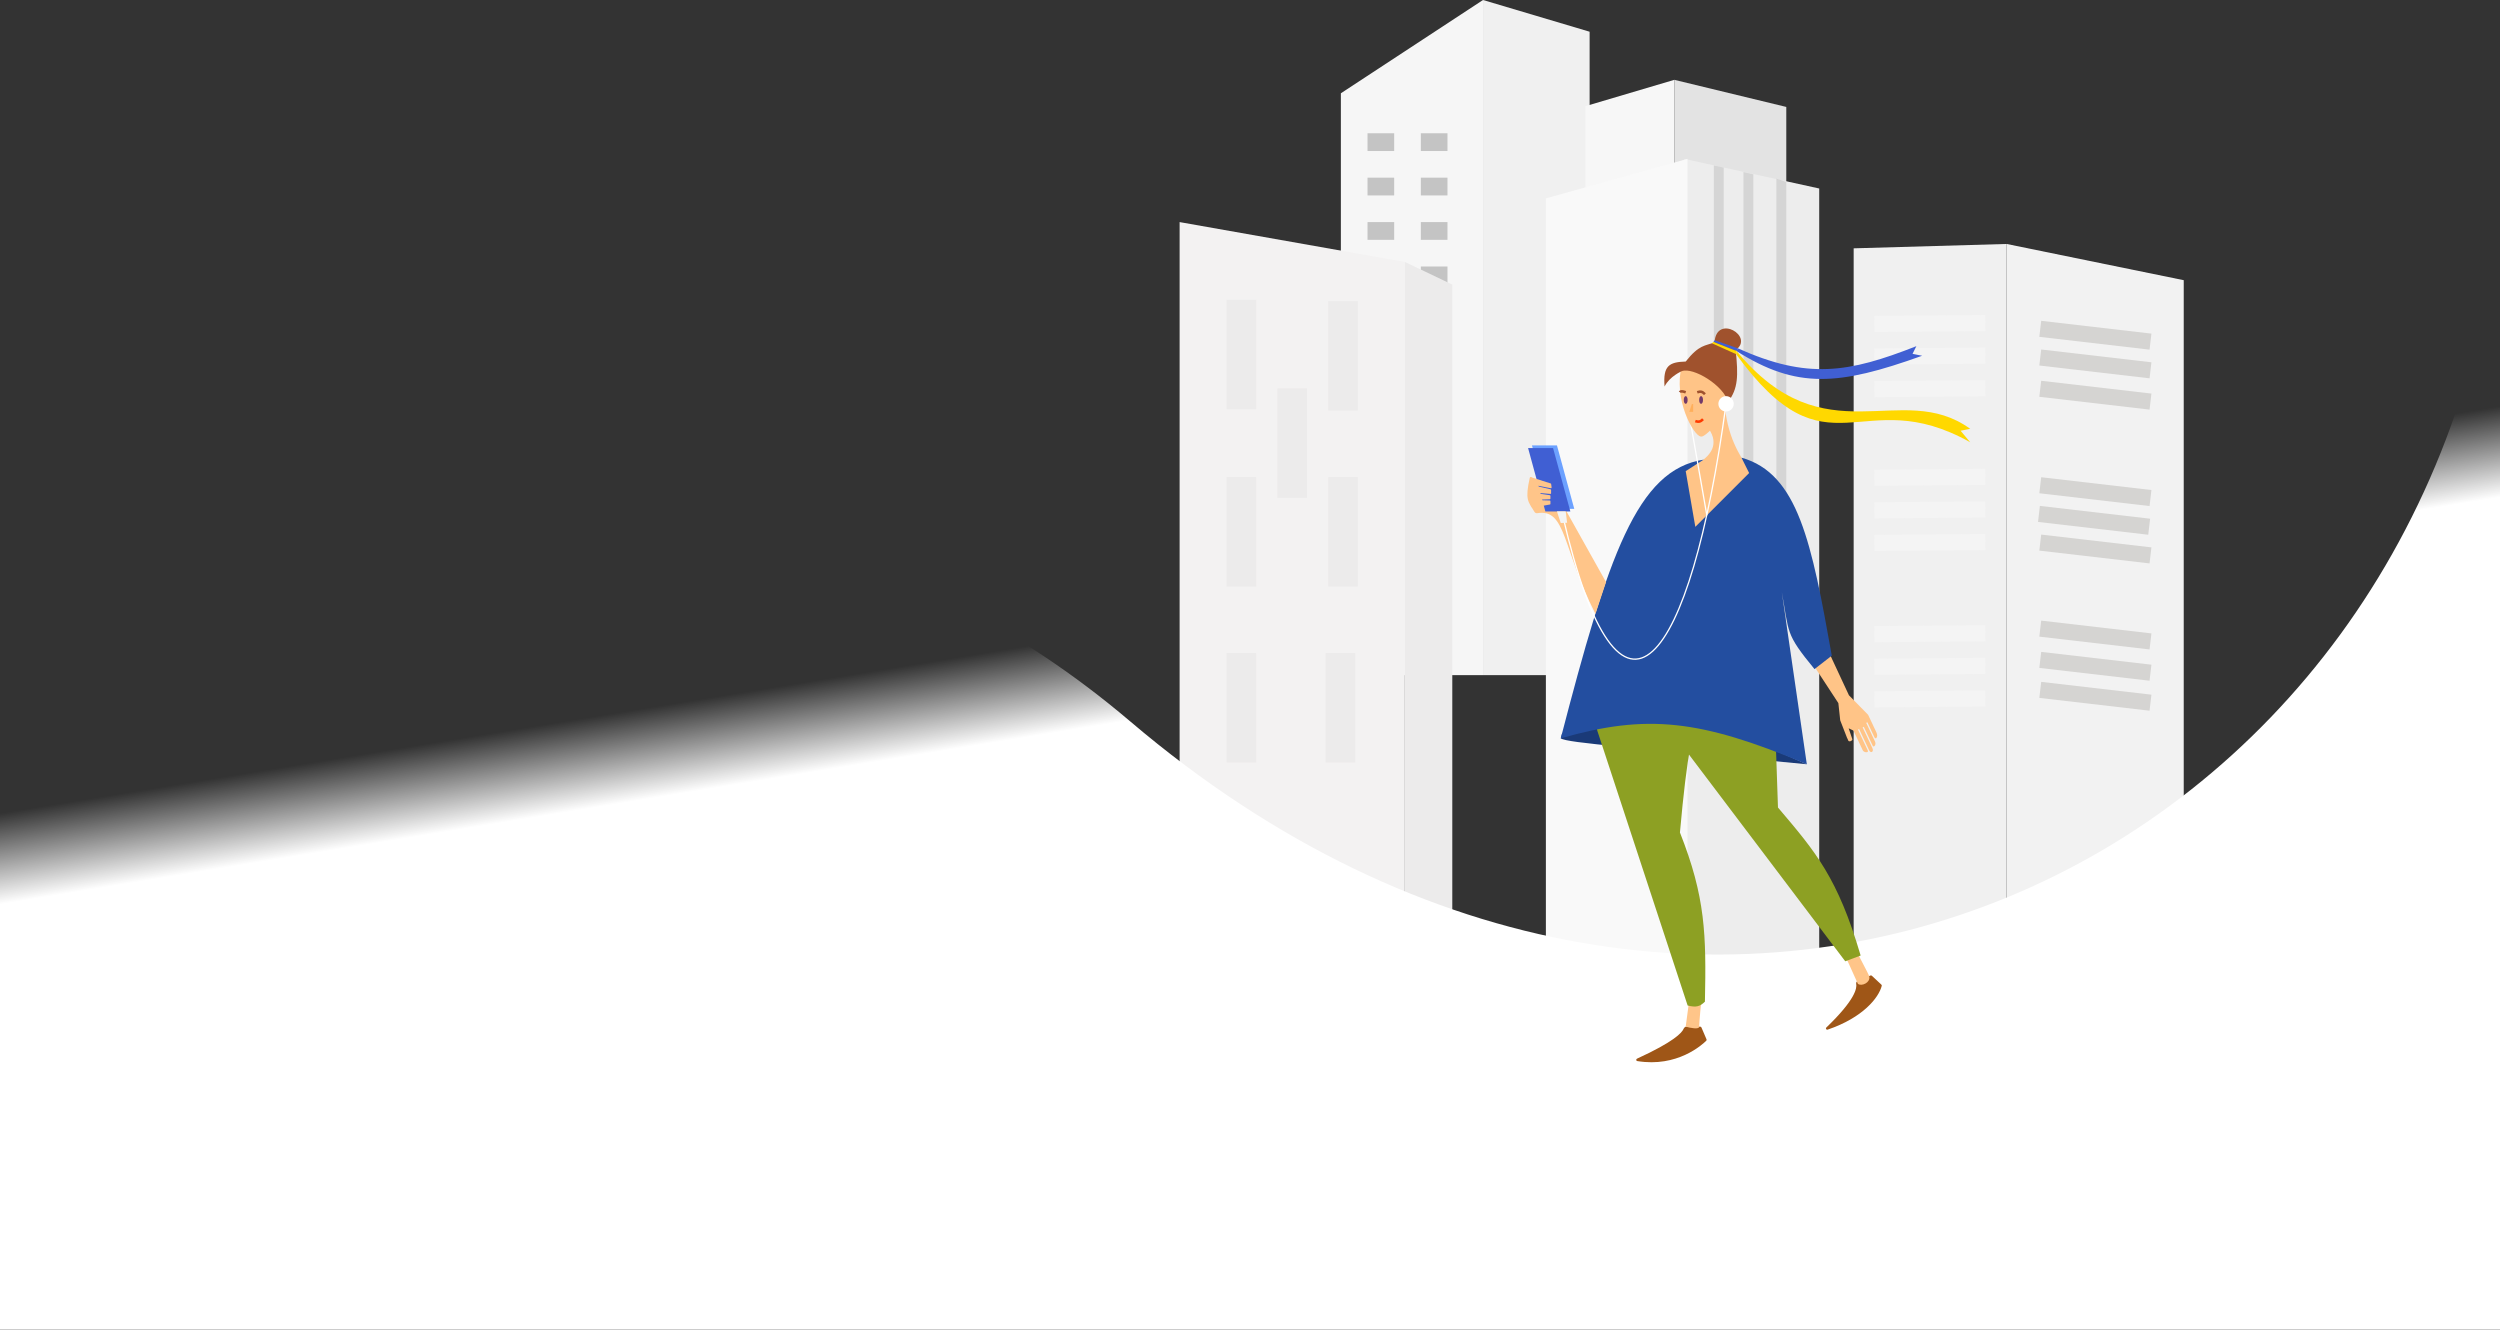 <?xml version="1.0" encoding="UTF-8"?>
<svg width="1918px" height="1020px" viewBox="0 0 1918 1020" version="1.1" xmlns="http://www.w3.org/2000/svg" xmlns:xlink="http://www.w3.org/1999/xlink">
    <rect x="0" y="0" width="1918" height="1020" fill="#333333" stroke="none"/>
    <title>index</title>
    <defs>
        <linearGradient x1="23.444%" y1="53.603%" x2="20.861%" y2="46.49%" id="linearGradient-1">
            <stop stop-color="#FFFFFF" offset="0%"></stop>
            <stop stop-color="#FFFFFF" stop-opacity="0" offset="100%"></stop>
        </linearGradient>
    </defs>
    <g id="Page-1" stroke="none" stroke-width="1" fill="none" fill-rule="evenodd">
        <g id="index">
            <polygon id="Path" fill="#F6F6F6" fill-rule="nonzero" points="1028.72 71.561 1137.77 0 1137.77 517.963 1028.72 517.963"></polygon>
            <polygon id="Path" fill="#F0F0F0" fill-rule="nonzero" points="1137.77 0 1219.55 24.334 1219.55 517.963 1137.77 517.963"></polygon>
            <rect id="Rectangle" fill="#C4C4C4" fill-rule="nonzero" x="1049.17" y="102.229" width="20.446" height="13.631"></rect>
            <rect id="Rectangle" fill="#C4C4C4" fill-rule="nonzero" x="1090.06" y="102.229" width="20.446" height="13.631"></rect>
            <rect id="Rectangle" fill="#C4C4C4" fill-rule="nonzero" x="1090.06" y="136.306" width="20.446" height="13.631"></rect>
            <rect id="Rectangle" fill="#C4C4C4" fill-rule="nonzero" x="1049.17" y="136.306" width="20.446" height="13.631"></rect>
            <rect id="Rectangle" fill="#C4C4C4" fill-rule="nonzero" x="1049.17" y="170.383" width="20.446" height="13.631"></rect>
            <rect id="Rectangle" fill="#C4C4C4" fill-rule="nonzero" x="1090.06" y="170.383" width="20.446" height="13.631"></rect>
            <rect id="Rectangle" fill="#C4C4C4" fill-rule="nonzero" x="1090.06" y="204.459" width="20.446" height="13.631"></rect>
            <rect id="Rectangle" fill="#C4C4C4" fill-rule="nonzero" x="1049.17" y="204.459" width="20.446" height="13.631"></rect>
            <rect id="Rectangle" fill="#C4C4C4" fill-rule="nonzero" x="1049.17" y="238.536" width="20.446" height="13.631"></rect>
            <rect id="Rectangle" fill="#C4C4C4" fill-rule="nonzero" x="1090.06" y="238.536" width="20.446" height="13.631"></rect>
            <rect id="Rectangle" fill="#C4C4C4" fill-rule="nonzero" x="1090.06" y="272.612" width="20.446" height="13.631"></rect>
            <rect id="Rectangle" fill="#C4C4C4" fill-rule="nonzero" x="1049.17" y="272.612" width="20.446" height="13.631"></rect>
            <rect id="Rectangle" fill="#C4C4C4" fill-rule="nonzero" x="1049.17" y="306.689" width="20.446" height="13.631"></rect>
            <rect id="Rectangle" fill="#C4C4C4" fill-rule="nonzero" x="1090.06" y="306.689" width="20.446" height="13.631"></rect>
            <rect id="Rectangle" fill="#C4C4C4" fill-rule="nonzero" x="1090.06" y="340.766" width="20.446" height="13.631"></rect>
            <rect id="Rectangle" fill="#C4C4C4" fill-rule="nonzero" x="1049.17" y="340.766" width="20.446" height="13.631"></rect>
            <polygon id="Path" fill="#F3F2F2" fill-rule="nonzero" points="905 729.762 905 170.383 1077.81 200.961 1077.81 729.762"></polygon>
            <rect id="Rectangle" fill="#ECEBEB" fill-rule="nonzero" x="1019" y="231" width="22.739" height="83.982"></rect>
            <polygon id="Path" fill="#ECEBEB" fill-rule="nonzero" points="1114.2 218.335 1077.81 200.961 1077.81 729.762 1114.2 712.266"></polygon>
            <rect id="Rectangle" fill="#ECEBEB" fill-rule="nonzero" x="941" y="230" width="22.739" height="83.982"></rect>
            <rect id="Rectangle" fill="#ECEBEB" fill-rule="nonzero" x="980" y="298" width="22.739" height="83.982"></rect>
            <rect id="Rectangle" fill="#ECEBEB" fill-rule="nonzero" x="941" y="366" width="22.739" height="83.982"></rect>
            <rect id="Rectangle" fill="#ECEBEB" fill-rule="nonzero" x="1019" y="366" width="22.739" height="83.982"></rect>
            <rect id="Rectangle" fill="#ECEBEB" fill-rule="nonzero" x="1017" y="501" width="22.739" height="83.982"></rect>
            <rect id="Rectangle" fill="#ECEBEB" fill-rule="nonzero" x="941" y="501" width="22.739" height="83.982"></rect>
            <polygon id="Path" fill="#F7F7F7" fill-rule="nonzero" points="1216.32 81.455 1284.54 61.243 1284.54 131.986 1216.32 159.777"></polygon>
            <polygon id="Path" fill="#E3E3E3" fill-rule="nonzero" points="1284.54 126.932 1284.54 61.243 1370.44 82.041 1370.44 148.888"></polygon>
            <polygon id="Path" fill="#EDEDED" fill-rule="nonzero" points="1395.7 753.511 1289.59 753.511 1292.11 121.879 1395.7 144.618"></polygon>
            <polygon id="Path" fill="#F9F9F9" fill-rule="nonzero" points="1186 152.198 1294.64 121.879 1294.64 756.038 1186 728.246"></polygon>
            <polygon id="Path" fill="#C4C4C4" fill-rule="nonzero" opacity="0.6" points="1314.85 528.65 1314.85 126.933 1322.43 128.591 1322.43 528.65"></polygon>
            <polygon id="Path" fill="#C4C4C4" fill-rule="nonzero" opacity="0.6" points="1337.59 529.986 1337.59 131.986 1345.17 133.729 1345.17 529.986"></polygon>
            <polygon id="Path" fill="#C4C4C4" fill-rule="nonzero" opacity="0.6" points="1362.86 532.039 1362.86 137.039 1370.44 139.587 1370.44 532.039"></polygon>
            <polygon id="Path" fill="#F0F0F0" fill-rule="nonzero" points="1539.48 187.167 1422.13 190.518 1422.13 786.28 1539.48 786.28"></polygon>
            <polygon id="Path" fill="#F2F2F2" fill-rule="nonzero" points="1539.48 783.191 1539.48 187.167 1675.36 214.961 1675.36 783.191"></polygon>
            <rect id="Rectangle" fill="#D5D4D2" fill-rule="nonzero" transform="translate(1607.57, 257.192) rotate(6.623) translate(-1607.57, -257.192) " x="1565" y="251" width="85.14" height="12.383"></rect>
            <rect id="Rectangle" fill="#D5D4D2" fill-rule="nonzero" transform="translate(1607.57, 279.192) rotate(6.623) translate(-1607.57, -279.192) " x="1565" y="273" width="85.14" height="12.383"></rect>
            <rect id="Rectangle" fill="#D5D4D2" fill-rule="nonzero" transform="translate(1607.57, 303.192) rotate(6.623) translate(-1607.57, -303.192) " x="1565" y="297" width="85.14" height="12.383"></rect>
            <rect id="Rectangle" fill="#D5D4D2" fill-rule="nonzero" transform="translate(1607.57, 377.192) rotate(6.623) translate(-1607.57, -377.192) " x="1565" y="371" width="85.14" height="12.383"></rect>
            <rect id="Rectangle" fill="#D5D4D2" fill-rule="nonzero" transform="translate(1606.57, 399.192) rotate(6.623) translate(-1606.57, -399.192) " x="1564" y="393" width="85.14" height="12.383"></rect>
            <rect id="Rectangle" fill="#D5D4D2" fill-rule="nonzero" transform="translate(1607.57, 421.192) rotate(6.623) translate(-1607.57, -421.192) " x="1565" y="415" width="85.14" height="12.383"></rect>
            <rect id="Rectangle" fill="#D5D4D2" fill-rule="nonzero" transform="translate(1607.57, 487.192) rotate(6.623) translate(-1607.57, -487.192) " x="1565" y="481" width="85.14" height="12.383"></rect>
            <rect id="Rectangle" fill="#D5D4D2" fill-rule="nonzero" transform="translate(1607.57, 511.192) rotate(6.623) translate(-1607.57, -511.192) " x="1565" y="505" width="85.14" height="12.383"></rect>
            <rect id="Rectangle" fill="#D5D4D2" fill-rule="nonzero" transform="translate(1607.57, 534.192) rotate(6.623) translate(-1607.57, -534.192) " x="1565" y="528" width="85.14" height="12.383"></rect>
            <rect id="Rectangle" fill="#F4F4F4" fill-rule="nonzero" transform="translate(1480.57, 486.192) rotate(-0.45) translate(-1480.57, -486.192) " x="1438" y="480" width="85.14" height="12.383"></rect>
            <rect id="Rectangle" fill="#F4F4F4" fill-rule="nonzero" transform="translate(1480.57, 511.192) rotate(-0.45) translate(-1480.57, -511.192) " x="1438" y="505" width="85.14" height="12.383"></rect>
            <rect id="Rectangle" fill="#F4F4F4" fill-rule="nonzero" transform="translate(1480.57, 536.192) rotate(-0.45) translate(-1480.57, -536.192) " x="1438" y="530" width="85.14" height="12.383"></rect>
            <rect id="Rectangle" fill="#F4F4F4" fill-rule="nonzero" transform="translate(1480.57, 366.192) rotate(-0.45) translate(-1480.57, -366.192) " x="1438" y="360" width="85.14" height="12.383"></rect>
            <rect id="Rectangle" fill="#F4F4F4" fill-rule="nonzero" transform="translate(1480.57, 391.192) rotate(-0.45) translate(-1480.57, -391.192) " x="1438" y="385" width="85.14" height="12.383"></rect>
            <rect id="Rectangle" fill="#F4F4F4" fill-rule="nonzero" transform="translate(1480.57, 416.192) rotate(-0.45) translate(-1480.57, -416.192) " x="1438" y="410" width="85.14" height="12.383"></rect>
            <rect id="Rectangle" fill="#F4F4F4" fill-rule="nonzero" transform="translate(1480.57, 248.192) rotate(-0.45) translate(-1480.57, -248.192) " x="1438" y="242" width="85.14" height="12.383"></rect>
            <rect id="Rectangle" fill="#F4F4F4" fill-rule="nonzero" transform="translate(1480.57, 273.192) rotate(-0.45) translate(-1480.57, -273.192) " x="1438" y="267" width="85.14" height="12.383"></rect>
            <rect id="Rectangle" fill="#F4F4F4" fill-rule="nonzero" transform="translate(1480.57, 298.192) rotate(-0.45) translate(-1480.57, -298.192) " x="1438" y="292" width="85.14" height="12.383"></rect>
            <path d="M867.157,553.5 C517.613,256.301 57.698,428.36 0,624.592 L0,1020 L1918,1020 L1918,160 C1867.22,662.5 1314.67,934 867.157,553.5 Z" id="Path" fill="url(#linearGradient-1)" fill-rule="nonzero"></path>
            <path d="M1353.74,417.473 L1271.15,411.574 L1284.42,362.905 C1284.42,362.905 1327.19,352.581 1310.97,328.984 L1322.77,306.862 C1327.19,364.38 1359.64,357.006 1353.74,417.473 Z" id="Path" fill="#FFC487" fill-rule="nonzero"></path>
            <path d="M1386.19,586.349 C1257.42,573.771 1201.78,570.107 1197.41,566.429 L1198.394,562.84 C1273.074,547.507 1313.41,552.996 1386.19,586.349 Z" id="Path" fill="#1A3A78" fill-rule="nonzero"></path>
            <path d="M1255.91,812.207 C1284.19,799.269 1290.4,792.312 1291.62,789.373 C1291.92,788.654 1292.79,787.651 1293.57,787.651 L1304.41,787.651 C1304.81,787.651 1305.17,787.889 1305.33,788.257 L1309.24,797.38 C1309.4,797.742 1309.33,798.147 1309.06,798.425 C1305.97,801.497 1286.78,819.084 1256.11,814.056 C1255.16,813.9 1255.03,812.61 1255.91,812.207 Z" id="Path" fill="#9F5617" fill-rule="nonzero"></path>
            <path d="M1401.18,788.295 C1423.47,766.897 1424.75,757.945 1424.07,754.873 C1423.92,754.172 1424.18,753.193 1424.83,752.902 L1434.98,748.413 C1435.35,748.251 1435.77,748.323 1436.07,748.595 L1443.39,755.409 C1443.65,755.65 1443.76,756.003 1443.68,756.345 C1441.38,765.37 1429.34,780.704 1402.15,789.937 C1401.15,790.277 1400.41,789.027 1401.18,788.295 Z" id="Path" fill="#9F5617" fill-rule="nonzero"></path>
            <path d="M1293.27,787.651 L1296.22,765.529 L1306.55,758.155 C1305.07,767.004 1303.6,785.291 1303.6,787.651 C1303.6,790.011 1296.71,788.634 1293.27,787.651 Z" id="Path" fill="#FFC589" fill-rule="nonzero"></path>
            <path d="M1425.38,754.813 L1416.19,734.477 L1421.05,722.759 C1424.48,731.049 1433.72,747.032 1434.14,749.353 C1434.96,753.823 1428.27,756.994 1425.38,754.813 Z" id="Path" fill="#FFC589" fill-rule="nonzero"></path>
            <path d="M1294.75,771.428 L1225.43,560.53 L1219.53,531.033 L1308.02,529.559 C1298.7,556.719 1294.25,578.478 1288.85,638.695 C1308.46,688.239 1309.09,716.991 1308.02,768.478 C1304.17,772.211 1301.38,773.078 1294.75,771.428 Z" id="Path" fill="#8DA023" fill-rule="nonzero"></path>
            <path d="M1415.68,737.507 L1267.5,541.5 L1361.11,532.508 L1364.06,619.522 L1364.7,620.277 C1393.16,653.795 1409.94,673.559 1427.48,733.083 L1415.68,737.507 Z" id="Path" fill="#8DA023" fill-rule="nonzero"></path>
            <path d="M1418.51,533.424 L1398.1,489.624 L1393.03,478.869 L1376,486.891 L1410.39,539.439 L1411.82,552.654 L1416.99,565.941 C1418.06,567.659 1417.61,568.71 1419.05,568.743 C1420,568.765 1420.85,568.18 1421.17,567.289 L1418.29,558.753 L1421.98,560.51 C1421.98,560.51 1428.16,573.629 1429.08,575.584 C1430,577.539 1433.87,577.659 1432.99,575.786 C1432.1,573.912 1425.42,559.734 1425.42,559.734 L1426.32,559.312 C1426.32,559.312 1432.89,573.245 1434.04,575.689 C1435.19,578.133 1437.88,576.867 1436.47,573.879 C1435.06,570.892 1429.01,558.045 1429.01,558.045 L1429.91,557.623 C1429.91,557.623 1436.14,570.85 1436.8,572.262 C1437.47,573.674 1439.7,571.43 1438.51,568.904 C1437.32,566.378 1431.75,554.564 1431.75,554.564 L1432.65,554.141 C1432.65,554.141 1437.29,564.001 1438.14,565.793 C1438.98,567.585 1441.25,565.422 1439.56,561.838 C1437.87,558.253 1433.22,548.394 1433.22,548.394 L1418.51,533.424 Z" id="Path" fill="#FFC487" fill-rule="nonzero"></path>
            <path d="M1307.115,352.615 C1255.895,360.401 1233.74,426.524 1197.41,566.429 C1263.68,547.483 1304.4,551.966 1386.19,586.349 L1367.01,454.343 C1372.86,485.586 1369.23,485.579 1392.08,513.335 L1405.36,503.012 C1389.79,416.103 1379.6,363.405 1336.04,351.106 L1341.94,362.905 L1300.65,404.199 L1293.27,361.43 L1307.115,352.615 Z" id="Path" fill="#234EA0" fill-rule="nonzero"></path>
            <path d="M1179.46,393.717 C1201.73,390.064 1198.459,420.567 1224.029,470.991 L1232.144,446.571 L1201.83,392.402 L1198.88,377.654 C1196.05,388.664 1194.02,390.658 1190.04,390.927 C1190.04,390.927 1179.022,367.504 1174.659,366.144 C1174.156,365.987 1173.75,366.147 1173.63,366.648 C1169.85,383.687 1172.32,384.587 1177.25,392.733 C1177.7,393.48 1178.6,393.858 1179.46,393.717 Z" id="Path" fill="#FFC589" fill-rule="nonzero"></path>
            <line x1="1294.75" y1="311.287" x2="1309.49" y2="395.351" id="Path" stroke="#FFFFFF"></line>
            <path d="M1304.78,334.882 C1299.44,334.346 1283.44,306.406 1290.32,280.315 C1297.521,283.588 1302.845,286.12 1306.292,287.913 C1311.039,290.381 1318.004,294.239 1327.19,299.488 C1328.21,315.787 1309,335.129 1305.36,334.954 C1305.16,334.944 1304.97,334.902 1304.78,334.882 Z" id="Path" fill="#FFC487" fill-rule="nonzero"></path>
            <path d="M1293.27,300.963 C1290.62,300.039 1289.51,299.901 1288.85,300.963" id="Path" stroke="#A0522D" stroke-width="2"></path>
            <path d="M1302.12,300.963 C1304.63,300.151 1305.95,300.253 1308.02,302.437" id="Path" stroke="#A0522D" stroke-width="2"></path>
            <path d="M1300.65,323.085 C1303.48,323.966 1304.7,323.458 1306.55,321.61" id="Path" stroke="#FF3A00" stroke-width="2"></path>
            <ellipse id="Oval" fill="#723969" fill-rule="nonzero" cx="1305.07" cy="306.862" rx="1.475" ry="2.95"></ellipse>
            <ellipse id="Oval" fill="#723969" fill-rule="nonzero" cx="1293.27" cy="306.862" rx="1.475" ry="2.95"></ellipse>
            <polygon id="Path" fill="#FFAF5B" fill-rule="nonzero" points="1299 316 1296 316 1298 310 1299 310 1299 312"></polygon>
            <path d="M1290.32,284.74 C1299.05,281.502 1322.44,295.73 1325.72,308.337 C1333.55,298.24 1333.65,288.277 1331.62,268.517 C1346.37,258.193 1316.87,240.496 1315.39,262.618 C1308.02,265.568 1303.71,264.202 1293.27,277.366 C1280.52,277.761 1275.76,280.621 1277.05,296.539 C1280.94,288.692 1290.32,284.74 1290.32,284.74 Z" id="Path" fill="#A0522D" fill-rule="nonzero"></path>
            <path d="M1470.25,265.567 C1418.28,286.04 1386.791,291.298 1333.131,267.168 L1332.292,269.366 C1378.532,298.555 1410.51,295.97 1474.67,272.941 L1467.3,271.467 L1470.25,265.567 Z" id="Path" fill="#405FD3" fill-rule="nonzero"></path>
            <polygon id="Path" fill="#405FD3" fill-rule="nonzero" points="1314.51 262.334 1315.547 261.052 1333.131 267.168 1332.346 269.366"></polygon>
            <path d="M1511.54,339.308 C1427.48,292.114 1402.724,369.058 1331.935,271.721 C1332.166,270.098 1332.303,269.313 1332.346,269.366 C1400.103,351.606 1458.5,290.675 1511.54,328.984 L1504.17,330.459 L1511.54,339.308 Z" id="Path" fill="#FFD800" fill-rule="nonzero"></path>
            <polygon id="Path" fill="#6CA1FF" fill-rule="nonzero" points="1188.61 390.401 1175.34 341.732 1194.51 341.732 1207.78 390.401"></polygon>
            <polygon id="Path" fill="#405FD3" fill-rule="nonzero" points="1185.61 392.401 1172.34 343.732 1191.51 343.732 1204.78 392.401"></polygon>
            <path d="M1189.7,370.904 L1174.46,366.062 C1174.14,365.959 1173.81,366.2 1173.81,366.538 L1173.81,367.248 C1173.81,367.302 1173.82,367.355 1173.84,367.406 L1175.19,371.477 C1175.25,371.648 1175.4,371.775 1175.57,371.809 L1189.82,374.571 C1190.15,374.636 1190.45,374.352 1190.41,374.013 L1190.04,371.314 C1190.02,371.122 1189.88,370.962 1189.7,370.904 Z" id="Path" fill="#FFC589" fill-rule="nonzero"></path>
            <path d="M1189.61,375.41 L1174.42,371.896 C1174.11,371.823 1173.81,372.061 1173.81,372.383 L1173.81,373.148 C1173.81,373.201 1173.82,373.255 1173.84,373.306 L1175.18,377.343 C1175.25,377.531 1175.41,377.665 1175.61,377.683 L1189.45,378.95 C1189.75,378.977 1190,378.746 1190,378.452 L1190,375.897 C1190,375.665 1189.84,375.463 1189.61,375.41 Z" id="Path" fill="#FFC589" fill-rule="nonzero"></path>
            <path d="M1189.07,379.936 L1174.39,377.739 C1174.08,377.694 1173.81,377.928 1173.81,378.234 L1173.81,379.047 C1173.81,379.101 1173.82,379.154 1173.84,379.205 L1175.17,383.196 C1175.24,383.407 1175.44,383.547 1175.66,383.538 L1189.02,383.019 C1189.29,383.008 1189.5,382.788 1189.5,382.519 L1189.5,380.431 C1189.5,380.183 1189.32,379.973 1189.07,379.936 Z" id="Path" fill="#FFC589" fill-rule="nonzero"></path>
            <path d="M1189.01,383.986 L1174.33,383.567 C1174.04,383.559 1173.81,383.785 1173.81,384.067 L1173.81,384.946 C1173.81,385 1173.82,385.053 1173.84,385.104 L1175.15,389.044 C1175.23,389.278 1175.47,389.42 1175.71,389.378 L1189.08,387.071 C1189.32,387.03 1189.5,386.822 1189.5,386.579 L1189.5,384.486 C1189.5,384.215 1189.28,383.994 1189.01,383.986 Z" id="Path" fill="#FFC589" fill-rule="nonzero"></path>
            <circle id="Oval" fill="#FFFFFF" fill-rule="nonzero" cx="1324.24" cy="309.812" r="5.899"></circle>
            <path d="M1324.24,309.812 C1297.04,510.011 1243.13,587.077 1198.88,395.351" id="Path" stroke="#FFFFFF"></path>
            <polygon id="Path" fill="#F4F4F4" fill-rule="nonzero" points="1194.46 392.292 1201.21 392.292 1202.28 401.076 1197.41 401.25"></polygon>
            <polygon id="Path-2" fill="#FFD800" fill-rule="nonzero" points="1313.38 263.372 1314.51 262.334 1332.346 269.366 1331.967 271.721"></polygon>
        </g>
    </g>
</svg>